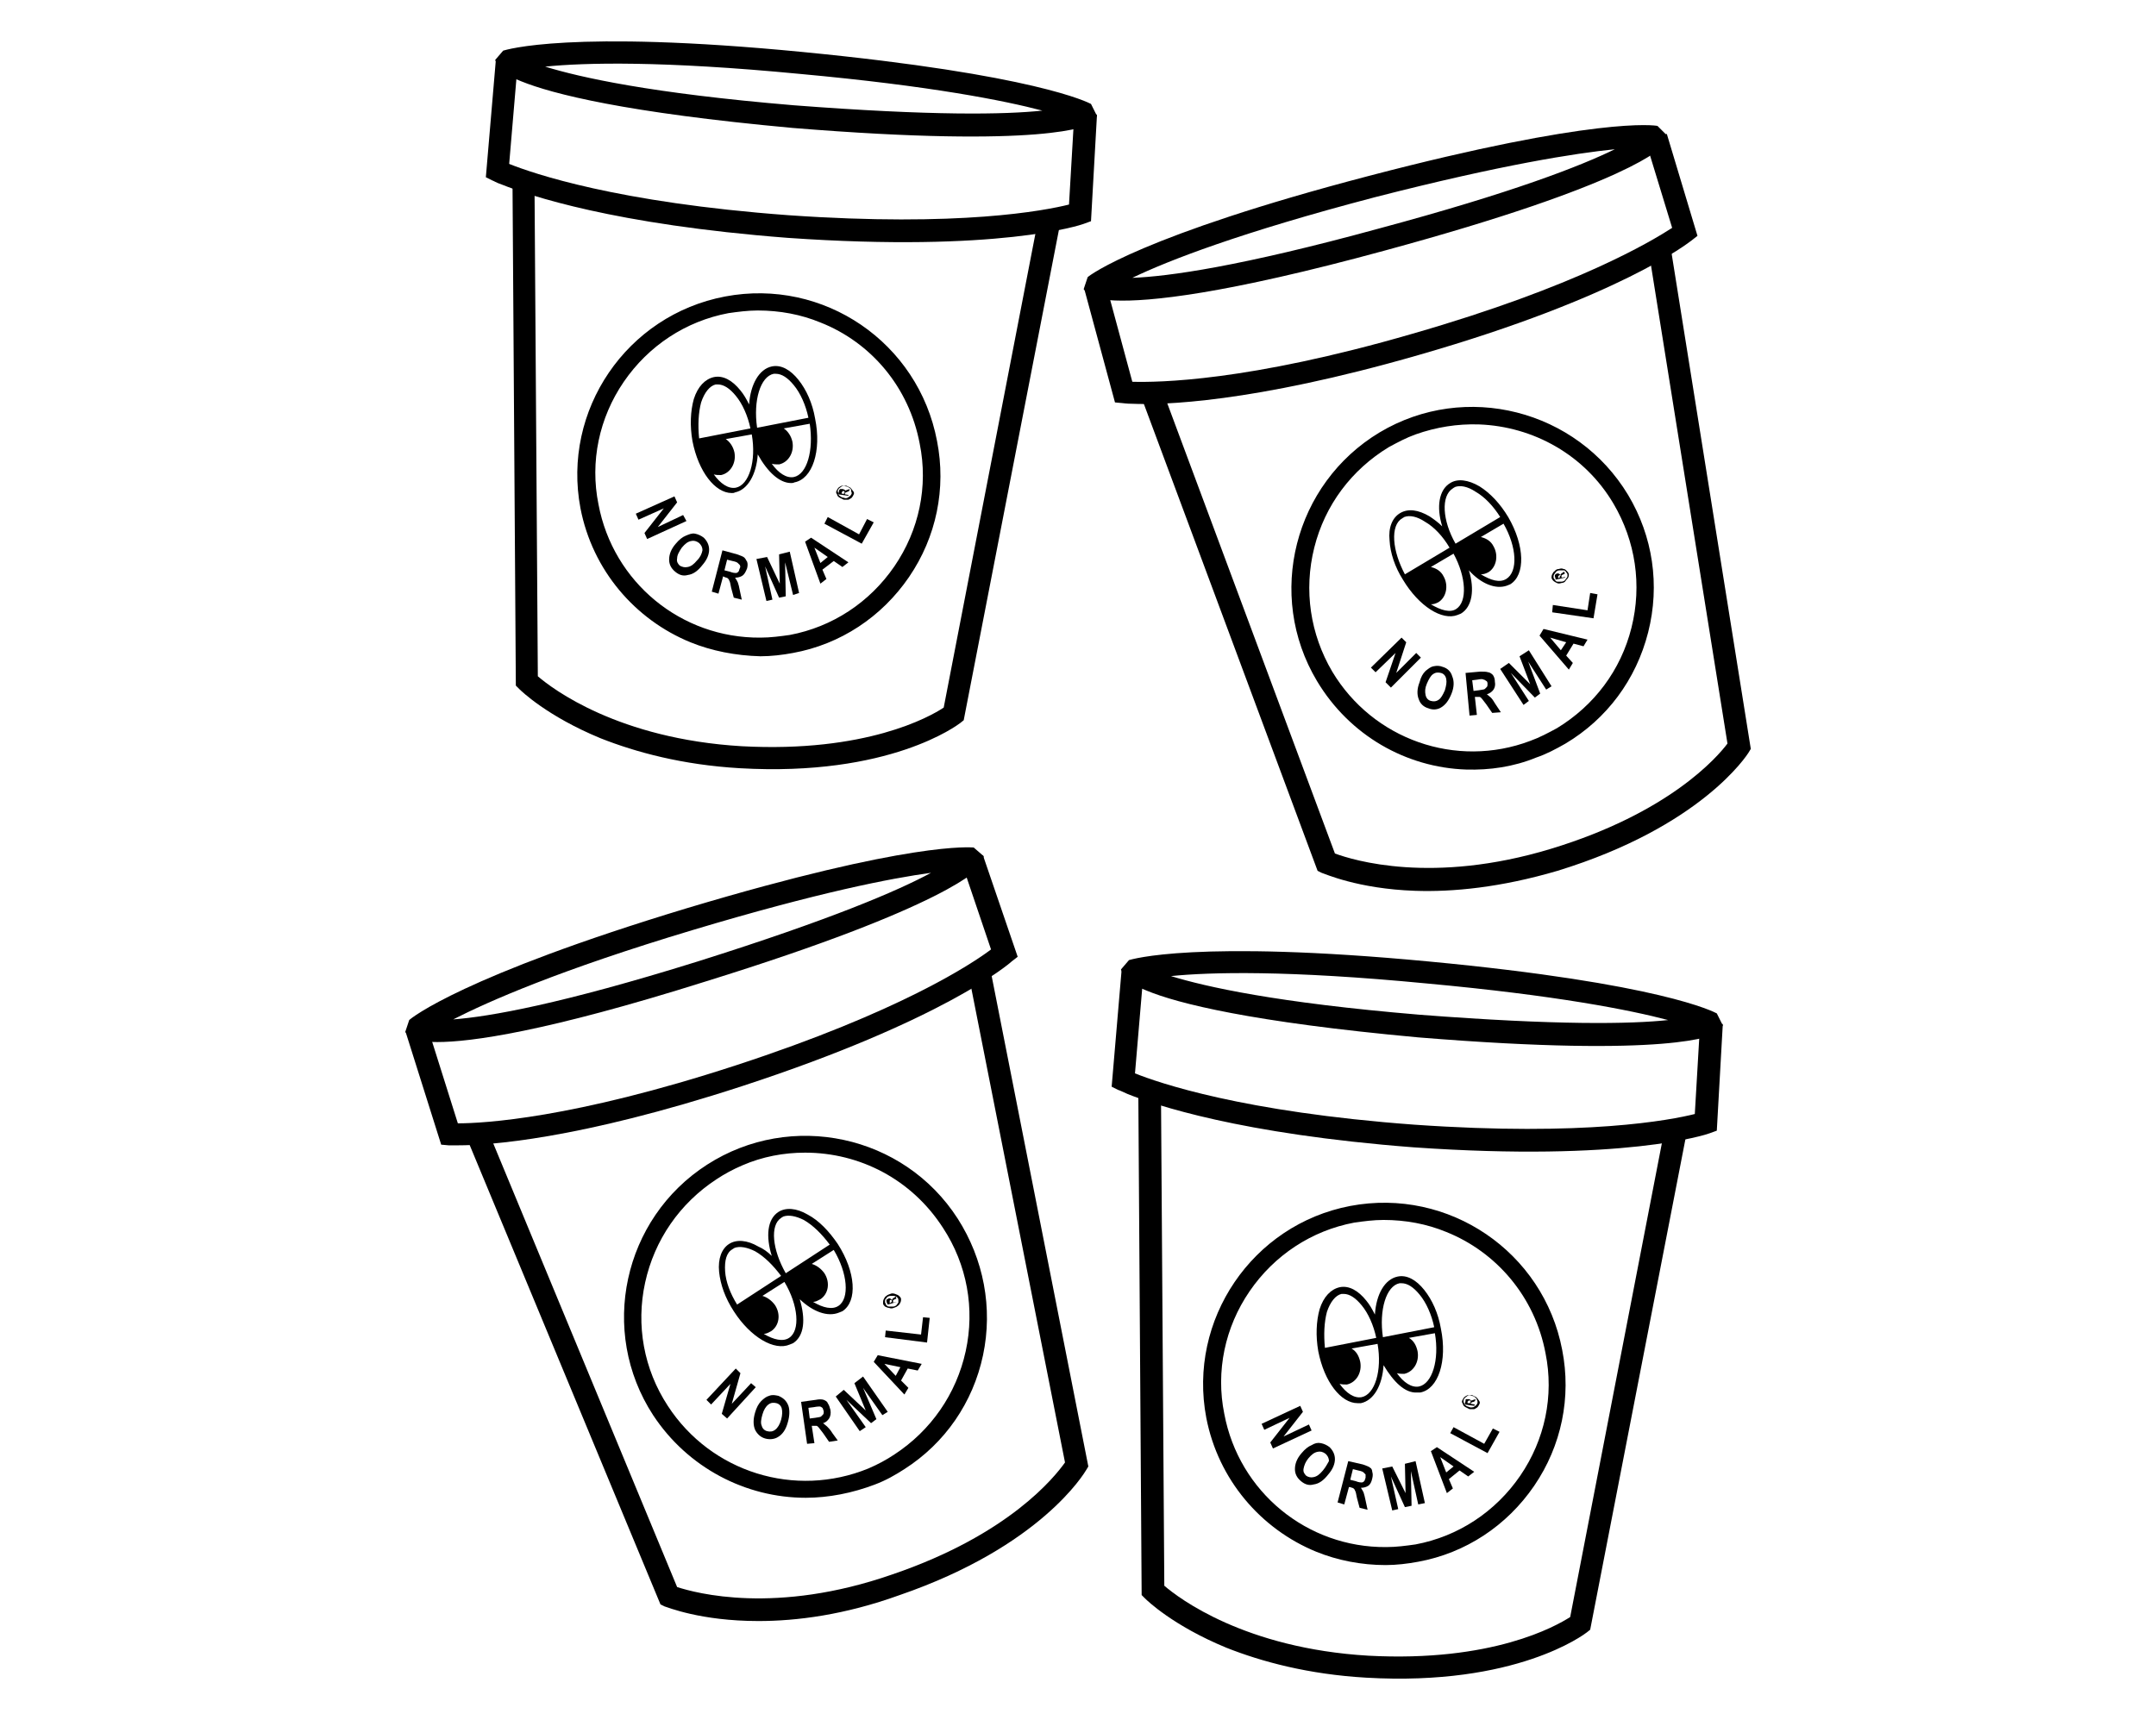 <svg id="pints" viewBox="0 0 323.5 258.2">
	<g>
		<g>
			<g>
				<g>
					<path d="M65.6,156.4c-2.5,0-3.5-0.4-3.9-0.5l-0.9-1l0.6-1.8c0.3-0.3,8-6.6,41.7-16.8c33.7-10.1,42.6-9.1,43-9.1l1.5,1.3
						l-0.3,1.3c-0.4,0.6-5,6.2-41.4,17.5C81.8,154.9,70.6,156.4,65.6,156.4z M139.7,131c-5.9,0.8-16.8,2.9-35.8,8.6
						c-20,6-30.6,10.7-35.9,13.4c5.4-0.4,16.2-2.3,36.7-8.7C124.7,138,134.7,133.7,139.7,131z"/>
				</g>
				<g>
					<path d="M68.8,171.9c-0.9,0-1.4,0-1.5,0l-1.1-0.1L60.9,155l3.2-1l4.6,14.6c3.8,0,17.2-0.7,41.7-8.7s35.4-15.2,38.3-17.4l-4.4-13
						l3.2-1.1l5.2,15.2l-0.9,0.7c-0.4,0.4-10.4,8.9-40.4,18.7C86.6,171.1,73.1,171.9,68.8,171.9z"/>
				</g>
				<g>
					<path d="M113.8,243.3c-8.7,0-13.7-2.1-14.1-2.2l-0.6-0.3l-28.9-69.6l3.1-1.3l28.3,68.3c2.8,0.9,14.8,4.2,32.3-1.9
						c17.6-6,24.4-14.7,25.9-16.8l-14.5-73.4l3.3-0.6l14.7,74.6l-0.3,0.5c-0.3,0.5-6.8,11.5-28,18.8
						C126.7,242.4,119.5,243.3,113.8,243.3z"/>
				</g>
			</g>
			<g>
				<g>
					<path d="M143,183.2c-7.9-12.2-24.3-15.7-36.5-7.8s-15.7,24.3-7.8,36.5c7,10.9,20.7,14.8,32.3,10c1.4-0.6,2.9-1.3,4.2-2.2
						C147.4,211.8,150.9,195.4,143,183.2z M134.7,218.9c-1.3,0.9-2.7,1.6-4.1,2.1c-11.1,4.6-24.3,0.8-31.1-9.7
						c-7.6-11.8-4.2-27.6,7.5-35.2c1.3-0.9,2.7-1.6,4.1-2.1c11.1-4.6,24.3-0.8,31.1,9.7C149.8,195.5,146.4,211.3,134.7,218.9z"/>
					<path d="M120.9,224.8c-9,0-17.7-4.5-22.9-12.4c-8.2-12.6-4.5-29.5,8.1-37.6s29.5-4.5,37.6,8.1c3.9,6.1,5.3,13.4,3.8,20.5
						s-5.7,13.2-11.8,17.1c-1.4,0.9-2.8,1.7-4.4,2.3C127.9,224.1,124.3,224.8,120.9,224.8z M120.8,173c-3.2,0-6.4,0.6-9.4,1.9
						c-1.4,0.6-2.7,1.3-3.9,2.1c-5.5,3.6-9.3,9.1-10.7,15.5s-0.2,13,3.4,18.5c6.5,10,19.1,13.9,30.1,9.4c1.4-0.6,2.7-1.3,3.9-2.1
						c5.5-3.6,9.3-9.1,10.7-15.5s0.2-13-3.4-18.5C136.8,177,129,173,120.8,173z"/>
				</g>
				<g>
					<path d="M125.9,197c0.2-0.1,0.3-0.1,0.5-0.2c2.3-1.5,2-5.9-0.7-10.1c-1.3-1.9-2.8-3.5-4.5-4.4c-1.7-1-3.3-1.1-4.4-0.4
						c-1.7,1.1-1.9,3.7-1,6.6c-0.6-0.6-1.3-1.1-2-1.4c-1.7-1-3.3-1.1-4.4-0.4c-1.1,0.7-1.7,2.2-1.5,4.2c0.2,1.9,0.9,3.9,2.2,5.9
						c2.5,3.9,6.1,6,8.4,5c0.2-0.1,0.3-0.1,0.5-0.2c1.7-1.1,1.9-3.6,1-6.6C122,196.9,124.2,197.7,125.9,197z M125.8,196
						c-0.9,0.6-2.3,0.3-3.8-0.6c0.4,0,0.7-0.2,1.1-0.4c1.2-0.8,1.5-2.5,0.6-3.9c-0.5-0.7-1.2-1.2-1.9-1.4l3.3-2.1
						C127.2,191.1,127.5,194.9,125.8,196z M117.2,182.8c0.1-0.1,0.2-0.1,0.3-0.2c0.8-0.3,1.9-0.1,3.1,0.5c1.4,0.8,2.7,2.1,3.9,3.7
						l-6.6,4.3C115.9,187.6,115.5,183.9,117.2,182.8z M108.8,190.8c-0.1-1.6,0.2-2.8,1.1-3.3c0.1-0.1,0.2-0.1,0.3-0.2
						c0.8-0.3,1.9-0.1,3.1,0.5c1.4,0.8,2.7,2.1,3.9,3.7l-6.6,4.3C109.6,194.2,108.9,192.4,108.8,190.8z M118.4,200.8
						c-0.9,0.6-2.3,0.3-3.8-0.6c0.4,0,0.7-0.2,1.1-0.4c1.2-0.8,1.5-2.5,0.6-3.9c-0.5-0.7-1.2-1.2-1.9-1.4l3.3-2.1
						C119.8,195.9,120.1,199.7,118.4,200.8z"/>
				</g>
				<g>
					<polygon points="112.7,207.6 109.8,210.7 111.1,206.1 110.4,205.4 106,210.1 106.7,210.8 109.6,207.7 108.3,212.2 109.1,212.9 
						113.4,208.2 				"/>
				</g>
				<g>
					<path d="M116.8,209.5c-0.5-0.1-0.9-0.2-1.4,0c-0.4,0.1-0.8,0.4-1.2,0.8s-0.7,1-0.9,1.7c-0.3,1-0.3,1.9,0,2.6
						c0.3,0.6,0.8,1.1,1.5,1.3c0.7,0.2,1.4,0.1,1.9-0.2c0.7-0.4,1.2-1.1,1.5-2.2c0.3-1,0.3-1.9,0.1-2.5
						C118,210.2,117.5,209.8,116.8,209.5z M117.2,213.1c-0.2,0.7-0.5,1.2-0.9,1.5s-0.8,0.3-1.2,0.2c-0.4-0.1-0.7-0.4-0.8-0.8
						c-0.2-0.4-0.1-1,0.1-1.7s0.5-1.2,0.9-1.5s0.8-0.3,1.2-0.2c0.4,0.1,0.7,0.4,0.8,0.8C117.4,211.8,117.4,212.4,117.2,213.1z"/>
				</g>
				<g>
					<path d="M123.6,210.1c-0.3-0.1-0.7-0.1-1.2,0l-2.2,0.3l0.9,6.3l1.1-0.1l-0.4-2.6h0.2c0.2,0,0.4,0,0.5,0s0.2,0.1,0.3,0.2
						c0.1,0.1,0.3,0.4,0.7,0.9l0.9,1.3l1.3-0.2l-0.8-1.1c-0.3-0.5-0.6-0.8-0.8-1c-0.2-0.2-0.4-0.3-0.6-0.5c0.4-0.1,0.7-0.4,0.9-0.7
						c0.2-0.3,0.3-0.8,0.2-1.3c-0.1-0.4-0.2-0.7-0.4-1C124.1,210.3,123.8,210.2,123.6,210.1z M123.6,211.8c0,0.2,0,0.4-0.1,0.5
						s-0.2,0.2-0.3,0.3c-0.1,0.1-0.4,0.1-0.9,0.2l-0.8,0.1l-0.2-1.6l0.8-0.1c0.5-0.1,0.8-0.1,0.9-0.1s0.3,0.1,0.4,0.2
						C123.5,211.4,123.5,211.6,123.6,211.8z"/>
				</g>
				<g>
					<polygon points="128.2,207.6 129.9,211.7 126.6,208.6 125.4,209.6 129,214.8 129.9,214.2 127,210.1 130.7,213.6 131.5,213 
						129.5,208.3 132.4,212.4 133.2,211.9 129.5,206.6 				"/>
				</g>
				<g>
					<path d="M131.1,204.4l4.6,4.9l0.6-1l-1.1-1.1l1-1.8l1.5,0.3l0.6-1l-6.6-1.3L131.1,204.4z M135.1,205.2l-0.7,1.3l-1.7-1.8
						L135.1,205.2z"/>
				</g>
				<g>
					<polygon points="138.2,200.3 132.9,199.7 132.8,200.7 139.1,201.5 139.5,197.8 138.5,197.7 				"/>
				</g>
				<g>
					<path d="M133.4,196.3c0.2,0.1,0.5,0.1,0.7,0s0.4-0.1,0.6-0.3c0.2-0.1,0.3-0.3,0.4-0.5c0.1-0.2,0.1-0.4,0.1-0.5
						c0-0.2-0.1-0.3-0.3-0.5c-0.1-0.1-0.3-0.2-0.6-0.3s-0.5-0.1-0.7,0s-0.4,0.1-0.6,0.3c-0.2,0.1-0.3,0.3-0.4,0.5
						c-0.1,0.2-0.1,0.4-0.1,0.6c0,0.2,0.1,0.3,0.3,0.5C133,196.2,133.2,196.3,133.4,196.3z M132.8,195.5c0-0.1,0-0.3,0-0.4
						c0.1-0.1,0.2-0.3,0.3-0.4s0.3-0.2,0.5-0.2s0.4,0,0.6,0c0.2,0.1,0.3,0.1,0.4,0.2s0.2,0.2,0.2,0.4c0,0.1,0,0.3,0,0.4
						c-0.1,0.1-0.2,0.3-0.3,0.4c-0.1,0.1-0.3,0.2-0.5,0.2s-0.4,0-0.6,0s-0.3-0.1-0.4-0.2S132.9,195.6,132.8,195.5z"/>
				</g>
				<g>
					<path d="M134.6,195.4l-0.6,0.1v-0.1c0-0.1,0-0.1,0-0.2s0.1-0.1,0.3-0.2l0.2-0.1l-0.1-0.3l-0.3,0.2c-0.1,0.1-0.2,0.1-0.2,0.2
						s-0.1,0.1-0.1,0.1c0-0.1-0.1-0.1-0.2-0.2c-0.1,0-0.2-0.1-0.3,0s-0.2,0.1-0.2,0.1c-0.1,0.1-0.1,0.1-0.1,0.2c0,0,0,0.2,0.1,0.4
						l0.1,0.2L134.6,195.4L134.6,195.4z M133.8,195.4L133.8,195.4l-0.3,0.2v-0.1c0-0.1,0-0.2,0-0.2v-0.1l0.1-0.1h0.1
						c0,0,0.1,0,0.1,0.1C133.8,195.2,133.8,195.3,133.8,195.4z"/>
				</g>
			</g>
		</g>
		<g>
			<g>
				<g>
					<path d="M172.1,148.7c-2.3-0.9-3.1-1.6-3.4-1.9l-0.5-1.3l1.2-1.4c0.4-0.1,9.9-3.1,44.9,0.2s42.9,7.6,43.3,7.8l0.9,1.8l-0.8,1.1
						c-0.6,0.4-6.9,3.8-44.9,0.7C187.7,153.4,176.7,150.6,172.1,148.7z M250.3,153.1c-5.7-1.5-16.7-3.7-36.3-5.5
						c-20.8-2-32.4-1.7-38.3-1.1c5.2,1.6,15.8,4,37.3,5.8C233.7,153.9,244.7,153.7,250.3,153.1z"/>
				</g>
				<g>
					<path d="M169.2,164.2c-0.9-0.4-1.3-0.6-1.4-0.6l-1-0.5l1.5-17.6l3.3,0.3l-1.3,15.3c3.5,1.4,16.1,5.8,41.9,7.7
						c25.7,1.8,38.5-0.7,42.1-1.6l0.8-13.7l3.4,0.2l-0.9,16l-1.1,0.4c-0.5,0.2-12.9,4.3-44.4,2.1C186,170.2,173.2,165.8,169.2,164.2z
						"/>
				</g>
				<g>
					<path d="M184,247.3c-8-3.3-11.9-7.1-12.2-7.4l-0.5-0.5l-0.5-75.4h3.4l0.5,74c2.2,1.9,12.1,9.4,30.6,10.5
						c18.6,1,28.1-4.4,30.3-5.8l14.2-73.4l3.3,0.6l-14.5,74.7l-0.5,0.4c-0.4,0.3-10.6,8.1-33.1,6.8
						C196.3,251.3,189.3,249.4,184,247.3z"/>
				</g>
			</g>
			<g>
				<g>
					<path d="M233.7,202.7c-2.7-14.3-16.6-23.7-30.9-21c-14.3,2.7-23.7,16.6-21,30.9c2.4,12.7,13.6,21.5,26.1,21.5
						c1.6,0,3.2-0.2,4.8-0.5C227,230.8,236.4,217,233.7,202.7z M212.5,232.6c-1.5,0.3-3.1,0.4-4.6,0.5c-12,0.1-22.8-8.4-25.2-20.7
						c-2.6-13.8,6.4-27.1,20.2-29.7c1.5-0.3,3.1-0.4,4.6-0.4c12-0.1,22.8,8.4,25.2,20.7C235.4,216.7,226.3,230,212.5,232.6z"/>
					<path d="M197.5,232.9c-8.3-3.4-14.7-10.8-16.5-20.1c-2.8-14.7,6.9-29,21.6-31.8c14.8-2.8,29,6.9,31.8,21.6
						c1.4,7.1-0.1,14.4-4.2,20.4c-4.1,6-10.3,10.1-17.4,11.4c-1.6,0.3-3.3,0.5-4.9,0.5C204.3,234.9,200.7,234.2,197.5,232.9z
						M217,184.9c-2.9-1.2-6.1-1.8-9.4-1.8c-1.5,0-3,0.2-4.4,0.4c-6.4,1.2-12,4.9-15.7,10.3c-3.7,5.4-5.1,12-3.8,18.4
						c2.2,11.7,12.4,20.1,24.3,20c1.5,0,3-0.2,4.4-0.4c6.4-1.2,12-4.9,15.7-10.3s5.1-12,3.8-18.4C230.3,194.6,224.5,187.9,217,184.9z
						"/>
				</g>
				<g>
					<path d="M212.6,209c0.2,0,0.3,0,0.5,0c2.7-0.5,4.1-4.7,3.1-9.6c-0.4-2.3-1.3-4.3-2.5-5.8s-2.6-2.3-4-2c-1.9,0.4-3.2,2.6-3.4,5.7
						c-0.4-0.8-0.8-1.5-1.3-2.1c-1.2-1.5-2.6-2.3-4-2c-1.3,0.3-2.4,1.4-3,3.3c-0.5,1.8-0.6,4-0.2,6.3c0.9,4.6,3.4,7.8,5.9,7.8
						c0.2,0,0.3,0,0.5,0c1.9-0.4,3.2-2.6,3.4-5.7C209.1,207.4,210.8,209.1,212.6,209z M212.9,208.1c-1.1,0.2-2.3-0.6-3.3-2
						c0.4,0.1,0.7,0.1,1.1,0.1c1.4-0.3,2.3-1.8,2-3.4c-0.2-0.9-0.6-1.6-1.3-2l3.9-0.7C216,204.1,214.9,207.7,212.9,208.1z M210,192.6
						c0.1,0,0.2,0,0.3,0c0.9,0,1.8,0.6,2.7,1.7c1,1.2,1.8,3,2.2,4.9l-7.7,1.5C206.9,196.6,208,193,210,192.6z M199.1,196.9
						c0.5-1.5,1.3-2.5,2.2-2.7c0.1,0,0.2,0,0.3,0c0.9,0,1.8,0.6,2.7,1.7c1,1.2,1.8,3,2.2,4.9l-7.7,1.5
						C198.6,200.3,198.7,198.4,199.1,196.9z M204.3,209.7c-1.1,0.2-2.3-0.6-3.3-2c0.4,0.1,0.7,0.1,1.1,0.1c1.4-0.3,2.3-1.8,2-3.4
						c-0.2-0.9-0.6-1.6-1.3-2l3.9-0.7C207.4,205.7,206.3,209.3,204.3,209.7z"/>
				</g>
				<g>
					<polygon points="196.4,213.8 192.6,215.6 195.5,211.9 195.1,211 189.3,213.7 189.7,214.6 193.5,212.8 190.6,216.5 191,217.4 
						196.8,214.7 				"/>
				</g>
				<g>
					<path d="M199.5,217.2c-0.4-0.3-0.8-0.5-1.3-0.6s-0.9,0-1.4,0.3c-0.5,0.2-1,0.6-1.5,1.2c-0.7,0.8-1,1.6-1,2.4
						c0,0.7,0.3,1.3,0.9,1.8s1.2,0.7,1.9,0.5c0.8-0.1,1.5-0.6,2.2-1.5c0.7-0.8,1-1.6,1-2.3C200.3,218.3,200,217.7,199.5,217.2z
						M198.5,220.7c-0.5,0.6-0.9,0.9-1.4,1c-0.4,0.1-0.8,0-1.1-0.2c-0.3-0.3-0.5-0.6-0.4-1.1s0.3-1,0.7-1.5c0.5-0.6,0.9-0.9,1.4-1
						c0.4-0.1,0.8,0,1.2,0.3c0.3,0.3,0.5,0.6,0.5,1.1C199.2,219.6,199,220.1,198.5,220.7z"/>
				</g>
				<g>
					<path d="M205.6,220.3c-0.2-0.2-0.6-0.3-1.1-0.5l-2.2-0.5l-1.6,6.2l1,0.3l0.7-2.6h0.2c0.2,0.1,0.4,0.1,0.5,0.2s0.2,0.2,0.2,0.3
						c0.1,0.1,0.2,0.5,0.3,1.1l0.4,1.5l1.2,0.3l-0.3-1.4c-0.1-0.5-0.2-0.9-0.3-1.2c-0.1-0.2-0.2-0.4-0.4-0.7c0.4,0,0.8-0.1,1.1-0.3
						s0.5-0.6,0.6-1.1c0.1-0.4,0.1-0.7,0-1C205.9,220.7,205.8,220.4,205.6,220.3z M204.9,221.8c-0.1,0.2-0.1,0.4-0.2,0.5
						c-0.1,0.1-0.2,0.2-0.4,0.2c-0.1,0-0.4,0-0.9-0.2l-0.8-0.2l0.4-1.6l0.8,0.2c0.5,0.1,0.7,0.2,0.8,0.3c0.1,0.1,0.2,0.2,0.3,0.3
						C204.9,221.5,204.9,221.6,204.9,221.8z"/>
				</g>
				<g>
					<polygon points="210.8,219.7 210.9,224.1 208.9,220.1 207.4,220.4 208.9,226.7 209.8,226.5 208.7,221.6 210.8,226.2 211.8,226 
						211.7,220.8 212.8,225.8 213.8,225.6 212.4,219.3 				"/>
				</g>
				<g>
					<path d="M214.7,217.8l2.4,6.3l0.9-0.7l-0.6-1.4l1.6-1.3l1.3,0.9l0.9-0.7l-5.6-3.7L214.7,217.8z M218.1,220.1L217,221l-0.9-2.3
						L218.1,220.1z"/>
				</g>
				<g>
					<polygon points="222.7,216.7 218.1,214.2 217.6,215.1 223.2,218.1 225,214.9 224,214.4 				"/>
				</g>
				<g>
					<path d="M219.9,211.2c0.2,0.1,0.4,0.2,0.6,0.3c0.2,0,0.5,0,0.7,0c0.2-0.1,0.4-0.2,0.5-0.3c0.1-0.1,0.2-0.3,0.3-0.5
						s0-0.4-0.1-0.5c-0.1-0.2-0.2-0.3-0.4-0.5c-0.2-0.1-0.4-0.2-0.6-0.3c-0.2,0-0.5,0-0.7,0c-0.2,0.1-0.4,0.2-0.5,0.3
						c-0.1,0.1-0.2,0.3-0.3,0.5s0,0.4,0.1,0.5C219.5,210.9,219.7,211.1,219.9,211.2z M219.6,210.2c0-0.1,0.1-0.3,0.2-0.4
						c0.1-0.1,0.3-0.2,0.4-0.3s0.4-0.1,0.6,0c0.2,0,0.4,0.1,0.5,0.2s0.3,0.2,0.3,0.4c0.1,0.1,0.1,0.3,0.1,0.4s-0.1,0.3-0.2,0.4
						c-0.1,0.1-0.3,0.2-0.4,0.3c-0.2,0-0.4,0.1-0.6,0s-0.4-0.1-0.5-0.2s-0.3-0.2-0.3-0.4C219.6,210.5,219.6,210.4,219.6,210.2z"/>
				</g>
				<g>
					<path d="M221.3,210.8l-0.6-0.1v-0.1c0-0.1,0-0.1,0.1-0.1s0.1-0.1,0.3-0.1l0.2-0.1l0.1-0.3l-0.3,0.1c-0.1,0-0.2,0.1-0.3,0.1
						s-0.1,0.1-0.1,0.1c0-0.1,0-0.2-0.1-0.2c-0.1-0.1-0.1-0.1-0.3-0.1c-0.1,0-0.2,0-0.3,0s-0.1,0.1-0.1,0.2c0,0,0,0.2-0.1,0.4v0.2
						l1.4,0.2L221.3,210.8z M220.6,210.6L220.6,210.6h-0.4v-0.1c0-0.1,0-0.2,0.1-0.2c0,0,0-0.1,0.1-0.1h0.1h0.1c0,0,0,0.1,0.1,0.1
						C220.6,210.4,220.6,210.4,220.6,210.6z"/>
				</g>
			</g>
		</g>
		<g>
			<g>
				<g>
					<path d="M78.2,12.2c-2.3-0.9-3.1-1.7-3.4-2L74.3,9l1.2-1.4c0.4-0.1,9.9-3.2,44.9,0.2s42.9,7.6,43.3,7.8l0.9,1.8l-0.8,1.1
						c-0.6,0.4-6.9,3.8-44.9,0.7C93.8,16.9,82.9,14.1,78.2,12.2z M156.4,16.6c-5.7-1.5-16.7-3.7-36.3-5.5c-20.8-2-32.4-1.7-38.3-1.1
						c5.2,1.6,15.8,4,37.3,5.8C139.9,17.4,150.8,17.2,156.4,16.6z"/>
				</g>
				<g>
					<path d="M75.3,27.7c-0.9-0.3-1.3-0.6-1.4-0.6l-1-0.5L74.4,9l3.3,0.3l-1.3,15.3c3.5,1.4,16.1,5.8,41.9,7.7
						c25.7,1.8,38.5-0.7,42.1-1.6l0.8-13.7l3.4,0.2l-0.9,16l-1.1,0.4c-0.5,0.2-12.9,4.3-44.4,2.1C92.1,33.7,79.3,29.3,75.3,27.7z"/>
				</g>
				<g>
					<path d="M90.1,110.8c-8-3.3-11.9-7.1-12.2-7.4l-0.5-0.5l-0.5-75.4h3.3l0.5,74c2.2,1.9,12.1,9.4,30.6,10.5
						c18.6,1,28.2-4.4,30.3-5.8l14.2-73.4l3.3,0.6l-14.5,74.7l-0.5,0.4c-0.4,0.3-10.6,8.1-33.1,6.8
						C102.4,114.8,95.4,112.9,90.1,110.8z"/>
				</g>
			</g>
			<g>
				<g>
					<path d="M139.8,66.2c-2.7-14.3-16.6-23.7-30.8-21S85.3,61.8,88,76c2.4,12.7,13.6,21.5,26.1,21.5c1.6,0,3.2-0.2,4.8-0.5
						C133.1,94.3,142.5,80.5,139.8,66.2z M118.6,96.1c-1.5,0.3-3.1,0.4-4.6,0.4c-12,0.1-22.8-8.4-25.2-20.7
						C86.2,62,95.2,48.7,109,46.1c1.5-0.3,3.1-0.4,4.6-0.4c12-0.1,22.8,8.4,25.2,20.7C141.5,80.2,132.4,93.5,118.6,96.1z"/>
					<path d="M103.6,96.4C95.3,93,88.9,85.6,87.1,76.3c-2.8-14.7,6.9-29,21.7-31.8c14.8-2.8,29,6.9,31.8,21.7
						c1.4,7.1-0.1,14.4-4.2,20.4c-4.1,6-10.3,10.1-17.4,11.4c-1.6,0.3-3.3,0.5-4.9,0.5C110.4,98.4,106.8,97.7,103.6,96.4z
						M123.1,48.4c-2.9-1.2-6.1-1.8-9.4-1.8c-1.5,0-3,0.2-4.4,0.4c-6.4,1.2-12,4.9-15.7,10.3s-5.1,12-3.8,18.4
						c2.2,11.7,12.4,20.1,24.3,20c1.5,0,3-0.2,4.4-0.4c6.4-1.2,12-4.9,15.7-10.3s5.1-12,3.8-18.4C136.4,58.1,130.7,51.4,123.1,48.4z"
						/>
				</g>
				<g>
					<path d="M118.7,72.5c0.2,0,0.3,0,0.5-0.1c2.7-0.5,4.1-4.7,3.1-9.6c-0.4-2.3-1.3-4.3-2.5-5.8s-2.6-2.3-4-2
						c-1.9,0.4-3.2,2.7-3.4,5.7c-0.4-0.8-0.8-1.5-1.3-2.1c-1.2-1.5-2.6-2.3-4-2c-1.3,0.3-2.4,1.4-3,3.3c-0.5,1.8-0.6,4-0.2,6.3
						c0.9,4.6,3.4,7.8,5.9,7.8c0.2,0,0.3,0,0.5-0.1c1.9-0.4,3.2-2.7,3.4-5.7C115.2,70.9,117,72.5,118.7,72.5z M119.1,71.6
						c-1.1,0.2-2.3-0.6-3.3-2c0.3,0.1,0.7,0.1,1.1,0.1c1.4-0.3,2.3-1.8,2-3.4c-0.2-0.9-0.7-1.6-1.3-2l3.9-0.7
						C122.1,67.6,121.1,71.2,119.1,71.6z M116.1,56.1c0.1,0,0.2,0,0.3,0c0.9,0,1.8,0.6,2.7,1.7c1,1.2,1.8,3,2.2,4.9l-7.7,1.5
						C113,60.1,114.1,56.5,116.1,56.1z M105.2,60.4c0.5-1.5,1.3-2.5,2.2-2.7c0.1,0,0.2,0,0.3,0c0.9,0,1.8,0.6,2.7,1.7
						c1,1.2,1.8,3,2.2,4.9l-7.7,1.5C104.7,63.8,104.8,61.9,105.2,60.4z M110.4,73.2c-1.1,0.2-2.3-0.6-3.3-2c0.3,0.1,0.7,0.1,1.1,0.1
						c1.4-0.3,2.3-1.8,2-3.4c-0.2-0.9-0.7-1.6-1.3-2l3.9-0.7C113.5,69.2,112.4,72.8,110.4,73.2z"/>
				</g>
				<g>
					<polygon points="102.5,77.3 98.7,79.1 101.6,75.4 101.2,74.5 95.4,77.1 95.8,78 99.6,76.3 96.7,80 97.1,80.9 103,78.2 				"/>
				</g>
				<g>
					<path d="M105.6,80.7c-0.4-0.3-0.8-0.5-1.3-0.6s-0.9,0.1-1.4,0.3s-1,0.6-1.5,1.2c-0.7,0.8-1,1.6-1,2.4c0,0.7,0.3,1.3,0.9,1.8
						s1.2,0.7,1.9,0.5c0.8-0.1,1.5-0.6,2.2-1.5c0.7-0.8,1-1.6,1-2.3C106.4,81.8,106.1,81.2,105.6,80.7z M104.6,84.1
						c-0.5,0.6-0.9,0.9-1.4,1s-0.8,0-1.2-0.2c-0.3-0.3-0.5-0.6-0.4-1.1c0-0.5,0.3-1,0.7-1.6c0.5-0.6,0.9-0.9,1.4-1
						c0.4-0.1,0.8,0,1.2,0.3c0.3,0.3,0.5,0.6,0.5,1.1C105.3,83.1,105.1,83.6,104.6,84.1z"/>
				</g>
				<g>
					<path d="M111.7,83.7c-0.2-0.2-0.6-0.3-1.1-0.5l-2.2-0.6l-1.6,6.2l1,0.3l0.7-2.6l0.2,0.1c0.2,0.1,0.4,0.1,0.5,0.2
						c0.1,0.1,0.2,0.2,0.2,0.3c0.1,0.1,0.2,0.5,0.3,1.1l0.4,1.5l1.2,0.3l-0.3-1.4c-0.1-0.6-0.2-0.9-0.3-1.2c-0.1-0.2-0.2-0.4-0.4-0.7
						c0.4,0,0.8-0.1,1.1-0.3c0.3-0.2,0.5-0.6,0.7-1.1c0.1-0.4,0.1-0.7,0-1C112,84.2,111.9,83.9,111.7,83.7z M111,85.3
						c-0.1,0.2-0.1,0.4-0.2,0.5s-0.2,0.2-0.4,0.2c-0.1,0-0.4,0-0.9-0.2l-0.8-0.2l0.4-1.6l0.8,0.2c0.5,0.1,0.7,0.2,0.8,0.3
						c0.1,0.1,0.2,0.2,0.3,0.3C111.1,85,111.1,85.1,111,85.3z"/>
				</g>
				<g>
					<polygon points="116.9,83.2 117,87.6 115.1,83.6 113.5,83.9 115,90.2 115.9,90 114.8,85 116.9,89.7 117.9,89.5 117.8,84.4 
						119,89.3 119.9,89 118.5,82.8 				"/>
				</g>
				<g>
					<path d="M120.8,81.3l2.3,6.3l0.9-0.7l-0.6-1.4l1.7-1.3l1.3,0.9l0.9-0.7l-5.6-3.7L120.8,81.3z M124.2,83.6l-1.1,0.9l-0.9-2.3
						L124.2,83.6z"/>
				</g>
				<g>
					<polygon points="128.9,80.2 124.2,77.6 123.7,78.6 129.3,81.6 131.1,78.4 130.1,77.9 				"/>
				</g>
				<g>
					<path d="M126,74.7c0.2,0.1,0.4,0.2,0.6,0.3c0.2,0,0.5,0,0.7,0c0.2-0.1,0.4-0.2,0.5-0.3c0.1-0.1,0.2-0.3,0.3-0.5s0-0.4-0.1-0.5
						s-0.2-0.3-0.4-0.5c-0.2-0.1-0.4-0.2-0.6-0.3c-0.2,0-0.5,0-0.7,0c-0.2,0.1-0.4,0.2-0.5,0.3c-0.1,0.1-0.2,0.3-0.3,0.5
						s0,0.4,0.1,0.5C125.6,74.4,125.8,74.6,126,74.7z M125.7,73.7c0-0.1,0.1-0.3,0.2-0.4s0.3-0.2,0.4-0.3c0.2-0.1,0.4-0.1,0.6,0
						c0.2,0,0.4,0.1,0.5,0.2c0.2,0.1,0.3,0.2,0.3,0.4s0.1,0.3,0.1,0.4s-0.1,0.3-0.2,0.4s-0.3,0.2-0.4,0.3c-0.2,0.1-0.4,0.1-0.6,0
						c-0.2,0-0.4-0.1-0.5-0.2c-0.2-0.1-0.3-0.2-0.3-0.4S125.7,73.9,125.7,73.7z"/>
				</g>
				<g>
					<path d="M127.4,74.3l-0.6-0.1v-0.1c0-0.1,0-0.1,0.1-0.2c0.1,0,0.2-0.1,0.3-0.1l0.2-0.1l0.1-0.3l-0.3,0.1c-0.1,0-0.2,0.1-0.3,0.1
						c-0.1,0-0.1,0.1-0.1,0.1c0-0.1,0-0.2-0.1-0.2s-0.1-0.1-0.3-0.1s-0.2,0-0.3,0c-0.1,0-0.1,0.1-0.2,0.2c0,0,0,0.2-0.1,0.4v0.2
						l1.4,0.2L127.4,74.3z M126.7,74.1L126.7,74.1h-0.4V74c0-0.1,0-0.2,0.1-0.2c0,0,0-0.1,0.1-0.1h0.1c0,0,0.1,0,0.1,0.1
						c0,0,0,0.1,0.1,0.1C126.7,73.9,126.7,73.9,126.7,74.1z"/>
				</g>
			</g>
		</g>
		<g>
			<g>
				<g>
					<path d="M167.3,45.1c-2.5-0.1-3.5-0.5-3.8-0.7l-0.9-1l0.6-1.8c0.3-0.3,8.2-6.3,42.2-15.2s42.9-7.6,43.3-7.5l1.4,1.4l-0.3,1.3
						c-0.4,0.6-5.2,6-42,16C183.6,44.2,172.4,45.3,167.3,45.1z M242.3,22.4c-5.9,0.6-16.9,2.3-36,7.2c-20.2,5.3-31,9.5-36.4,12.1
						c5.4-0.2,16.2-1.7,37-7.4C227,28.9,237.2,24.9,242.3,22.4z"/>
				</g>
				<g>
					<path d="M169.9,60.6c-0.9,0-1.4-0.1-1.5-0.1l-1.1-0.1l-4.6-17l3.2-0.9l4,14.8c3.8,0.1,17.2,0,42-7.2c24.7-7.1,35.9-13.9,39-15.9
						l-4-13.1l3.2-1l4.6,15.3l-0.9,0.7c-0.4,0.3-10.7,8.5-41,17.2C187.8,60.5,174.2,60.8,169.9,60.6z"/>
				</g>
				<g>
					<path d="M212.3,133.7c-8.6-0.3-13.6-2.6-14-2.7l-0.6-0.3L171.4,60l3.1-1.2l25.8,69.3c2.7,1,14.6,4.7,32.4-0.7
						c17.8-5.4,25-13.8,26.5-15.8l-11.8-73.8l3.3-0.5l12,75.1l-0.3,0.5c-0.3,0.5-7.2,11.2-28.7,17.8
						C225.2,133.2,218,133.9,212.3,133.7z"/>
				</g>
			</g>
			<g>
				<g>
					<path d="M243.7,74.7c-7.4-12.5-23.7-16.6-36.2-9.2s-16.6,23.7-9.1,36.2c6.6,11.1,20.2,15.6,31.9,11.2c1.5-0.6,2.9-1.2,4.3-2.1
						C247,103.5,251.1,87.2,243.7,74.7z M234.1,110.1c-1.3,0.8-2.7,1.5-4.1,2c-11.3,4.2-24.3-0.1-30.7-10.8
						c-7.2-12.1-3.2-27.7,8.8-34.9c1.3-0.8,2.7-1.5,4.1-2c11.3-4.2,24.3,0.1,30.7,10.8C250.1,87.3,246.1,102.9,234.1,110.1z"/>
					<path d="M220,115.5c-9-0.3-17.5-5.1-22.4-13.3c-7.7-12.9-3.4-29.6,9.4-37.3c12.9-7.7,29.6-3.4,37.3,9.4c3.7,6.2,4.8,13.5,3,20.6
						c-1.8,7.1-6.2,13-12.4,16.7c-1.4,0.8-2.9,1.6-4.4,2.1C227.1,115.1,223.5,115.6,220,115.5z M221.9,63.7c-3.2-0.1-6.4,0.4-9.5,1.5
						c-1.4,0.5-2.7,1.2-4,1.9c-5.6,3.4-9.6,8.7-11.2,15.1c-1.6,6.4-0.6,13,2.7,18.6c6.1,10.2,18.6,14.6,29.7,10.4
						c1.4-0.5,2.7-1.2,4-1.9c5.6-3.4,9.6-8.7,11.2-15.1c1.6-6.4,0.6-13-2.7-18.6C237.8,68.3,230.1,64,221.9,63.7z"/>
				</g>
				<g>
					<path d="M226.1,87.9c0.2-0.1,0.3-0.1,0.5-0.2c2.3-1.4,2.2-5.8-0.3-10.1c-1.2-2-2.7-3.6-4.3-4.6c-1.7-1-3.3-1.2-4.4-0.5
						c-1.7,1-2.1,3.6-1.2,6.5c-0.6-0.6-1.3-1.1-1.9-1.5c-1.7-1-3.2-1.2-4.4-0.5s-1.8,2.2-1.6,4.1c0.1,1.9,0.8,4,2,5.9
						c2.4,4,5.9,6.2,8.2,5.3c0.2-0.1,0.3-0.1,0.5-0.2c1.7-1,2.1-3.6,1.2-6.5C222.2,87.6,224.4,88.5,226.1,87.9z M226,86.9
						c-1,0.6-2.3,0.2-3.8-0.7c0.4,0,0.7-0.1,1.1-0.3c1.2-0.7,1.6-2.5,0.8-3.9c-0.4-0.8-1.1-1.2-1.9-1.4l3.4-2
						C227.6,82.1,227.8,85.8,226,86.9z M218,73.3c0.1-0.1,0.2-0.1,0.3-0.2c0.8-0.3,1.9-0.1,3.1,0.7c1.4,0.8,2.7,2.2,3.7,3.8l-6.7,4
						C216.4,78.1,216.2,74.4,218,73.3z M209.2,81.1c-0.1-1.6,0.3-2.8,1.2-3.3c0.1-0.1,0.2-0.1,0.3-0.2c0.8-0.3,1.9-0.1,3.1,0.7
						c1.4,0.8,2.7,2.2,3.7,3.9l-6.7,4C209.9,84.5,209.3,82.7,209.2,81.1z M218.5,91.4c-0.9,0.6-2.3,0.2-3.8-0.7
						c0.4,0,0.7-0.1,1.1-0.3c1.2-0.7,1.6-2.5,0.8-3.9c-0.4-0.8-1.1-1.2-1.9-1.4l3.4-2C220,86.6,220.2,90.3,218.5,91.4z"/>
				</g>
				<g>
					<polygon points="212.5,98 209.5,101 211,96.4 210.3,95.7 205.7,100.2 206.4,100.9 209.4,98 207.9,102.4 208.7,103.2 213.2,98.7 
										"/>
				</g>
				<g>
					<path d="M216.5,100.1c-0.5-0.2-0.9-0.2-1.4-0.1s-0.8,0.4-1.2,0.7c-0.4,0.4-0.7,0.9-0.9,1.7c-0.4,1-0.4,1.9-0.1,2.6
						c0.2,0.6,0.7,1.1,1.4,1.3c0.7,0.3,1.4,0.2,1.9-0.1c0.7-0.4,1.2-1.1,1.6-2.1c0.4-1,0.4-1.9,0.1-2.6
						C217.7,100.8,217.2,100.3,216.5,100.1z M216.8,103.6c-0.3,0.7-0.6,1.2-0.9,1.4c-0.4,0.3-0.8,0.3-1.2,0.2s-0.7-0.4-0.8-0.9
						s-0.1-1,0.2-1.7s0.6-1.2,0.9-1.4c0.4-0.3,0.8-0.3,1.2-0.2s0.7,0.4,0.8,0.9S217,102.9,216.8,103.6z"/>
				</g>
				<g>
					<path d="M223.3,100.9c-0.3-0.1-0.7-0.1-1.2-0.1l-2.2,0.2l0.6,6.4l1.1-0.1l-0.3-2.7h0.2c0.2,0,0.4,0,0.5,0s0.2,0.1,0.3,0.2
						s0.3,0.4,0.7,0.9l0.9,1.3l1.3-0.1l-0.8-1.2c-0.3-0.5-0.5-0.8-0.7-1s-0.4-0.3-0.6-0.5c0.4-0.1,0.8-0.4,1-0.7s0.3-0.7,0.2-1.2
						c0-0.4-0.1-0.7-0.3-1C223.8,101.1,223.5,100.9,223.3,100.9z M223.2,102.6c0,0.2,0,0.4-0.1,0.5s-0.2,0.2-0.3,0.3
						s-0.4,0.1-0.9,0.2l-0.8,0.1l-0.2-1.6l0.8-0.1c0.5-0.1,0.8-0.1,0.9,0c0.1,0,0.3,0.1,0.4,0.2C223.1,102.2,223.2,102.4,223.2,102.6
						z"/>
				</g>
				<g>
					<polygon points="228,98.5 229.6,102.7 226.4,99.5 225.1,100.4 228.6,105.8 229.4,105.2 226.7,101 230.3,104.7 231.1,104.1 
						229.3,99.3 232,103.5 232.8,103 229.4,97.6 				"/>
				</g>
				<g>
					<path d="M231,95.4l4.4,5.1l0.6-1l-1-1.1l1.1-1.8l1.5,0.4l0.6-1l-6.6-1.6L231,95.4z M235,96.4l-0.8,1.2l-1.6-1.9L235,96.4z"/>
				</g>
				<g>
					<polygon points="238.2,91.6 233,90.8 232.9,91.9 239.1,92.8 239.7,89.2 238.6,89 				"/>
				</g>
				<g>
					<path d="M233.6,87.5c0.2,0.1,0.4,0.1,0.7,0c0.2,0,0.5-0.1,0.6-0.3s0.3-0.3,0.4-0.5s0.1-0.4,0.1-0.5s-0.1-0.3-0.3-0.5
						s-0.3-0.3-0.5-0.3c-0.2-0.1-0.4-0.1-0.7,0c-0.2,0-0.5,0.1-0.6,0.3c-0.2,0.1-0.3,0.3-0.4,0.5s-0.1,0.4-0.1,0.5s0.1,0.3,0.3,0.5
						C233.2,87.3,233.4,87.4,233.6,87.5z M233.1,86.6c0-0.1,0-0.3,0.1-0.4c0.1-0.1,0.2-0.3,0.3-0.4c0.1-0.1,0.3-0.2,0.5-0.2
						s0.4,0,0.6,0s0.3,0.1,0.4,0.3c0.1,0.1,0.2,0.2,0.2,0.4c0,0.1,0,0.3-0.1,0.4c-0.1,0.1-0.2,0.3-0.3,0.4c-0.1,0.1-0.3,0.2-0.5,0.2
						s-0.4,0-0.6,0s-0.3-0.1-0.4-0.3C233.2,86.9,233.1,86.8,233.1,86.6z"/>
				</g>
				<g>
					<path d="M234.9,86.6l-0.6,0.1v-0.1c0-0.1,0-0.1,0-0.2s0.1-0.1,0.3-0.2l0.2-0.1l-0.1-0.3l-0.3,0.2c-0.1,0.1-0.2,0.1-0.2,0.2
						l-0.1,0.1c0-0.1-0.1-0.1-0.2-0.2c-0.1,0-0.2-0.1-0.3,0c-0.1,0-0.2,0.1-0.2,0.1c-0.1,0.1-0.1,0.1-0.1,0.2c0,0,0,0.2,0.1,0.4V87
						l1.4-0.3L234.9,86.6z M234.1,86.6L234.1,86.6l-0.3,0.2v-0.1c0-0.1,0-0.2,0-0.2s0-0.1,0.1-0.1s0.1-0.1,0.1-0.1h0.1
						c0,0,0.1,0,0.1,0.1C234,86.4,234,86.5,234.1,86.6z"/>
				</g>
			</g>
		</g>
	</g>
</svg>
